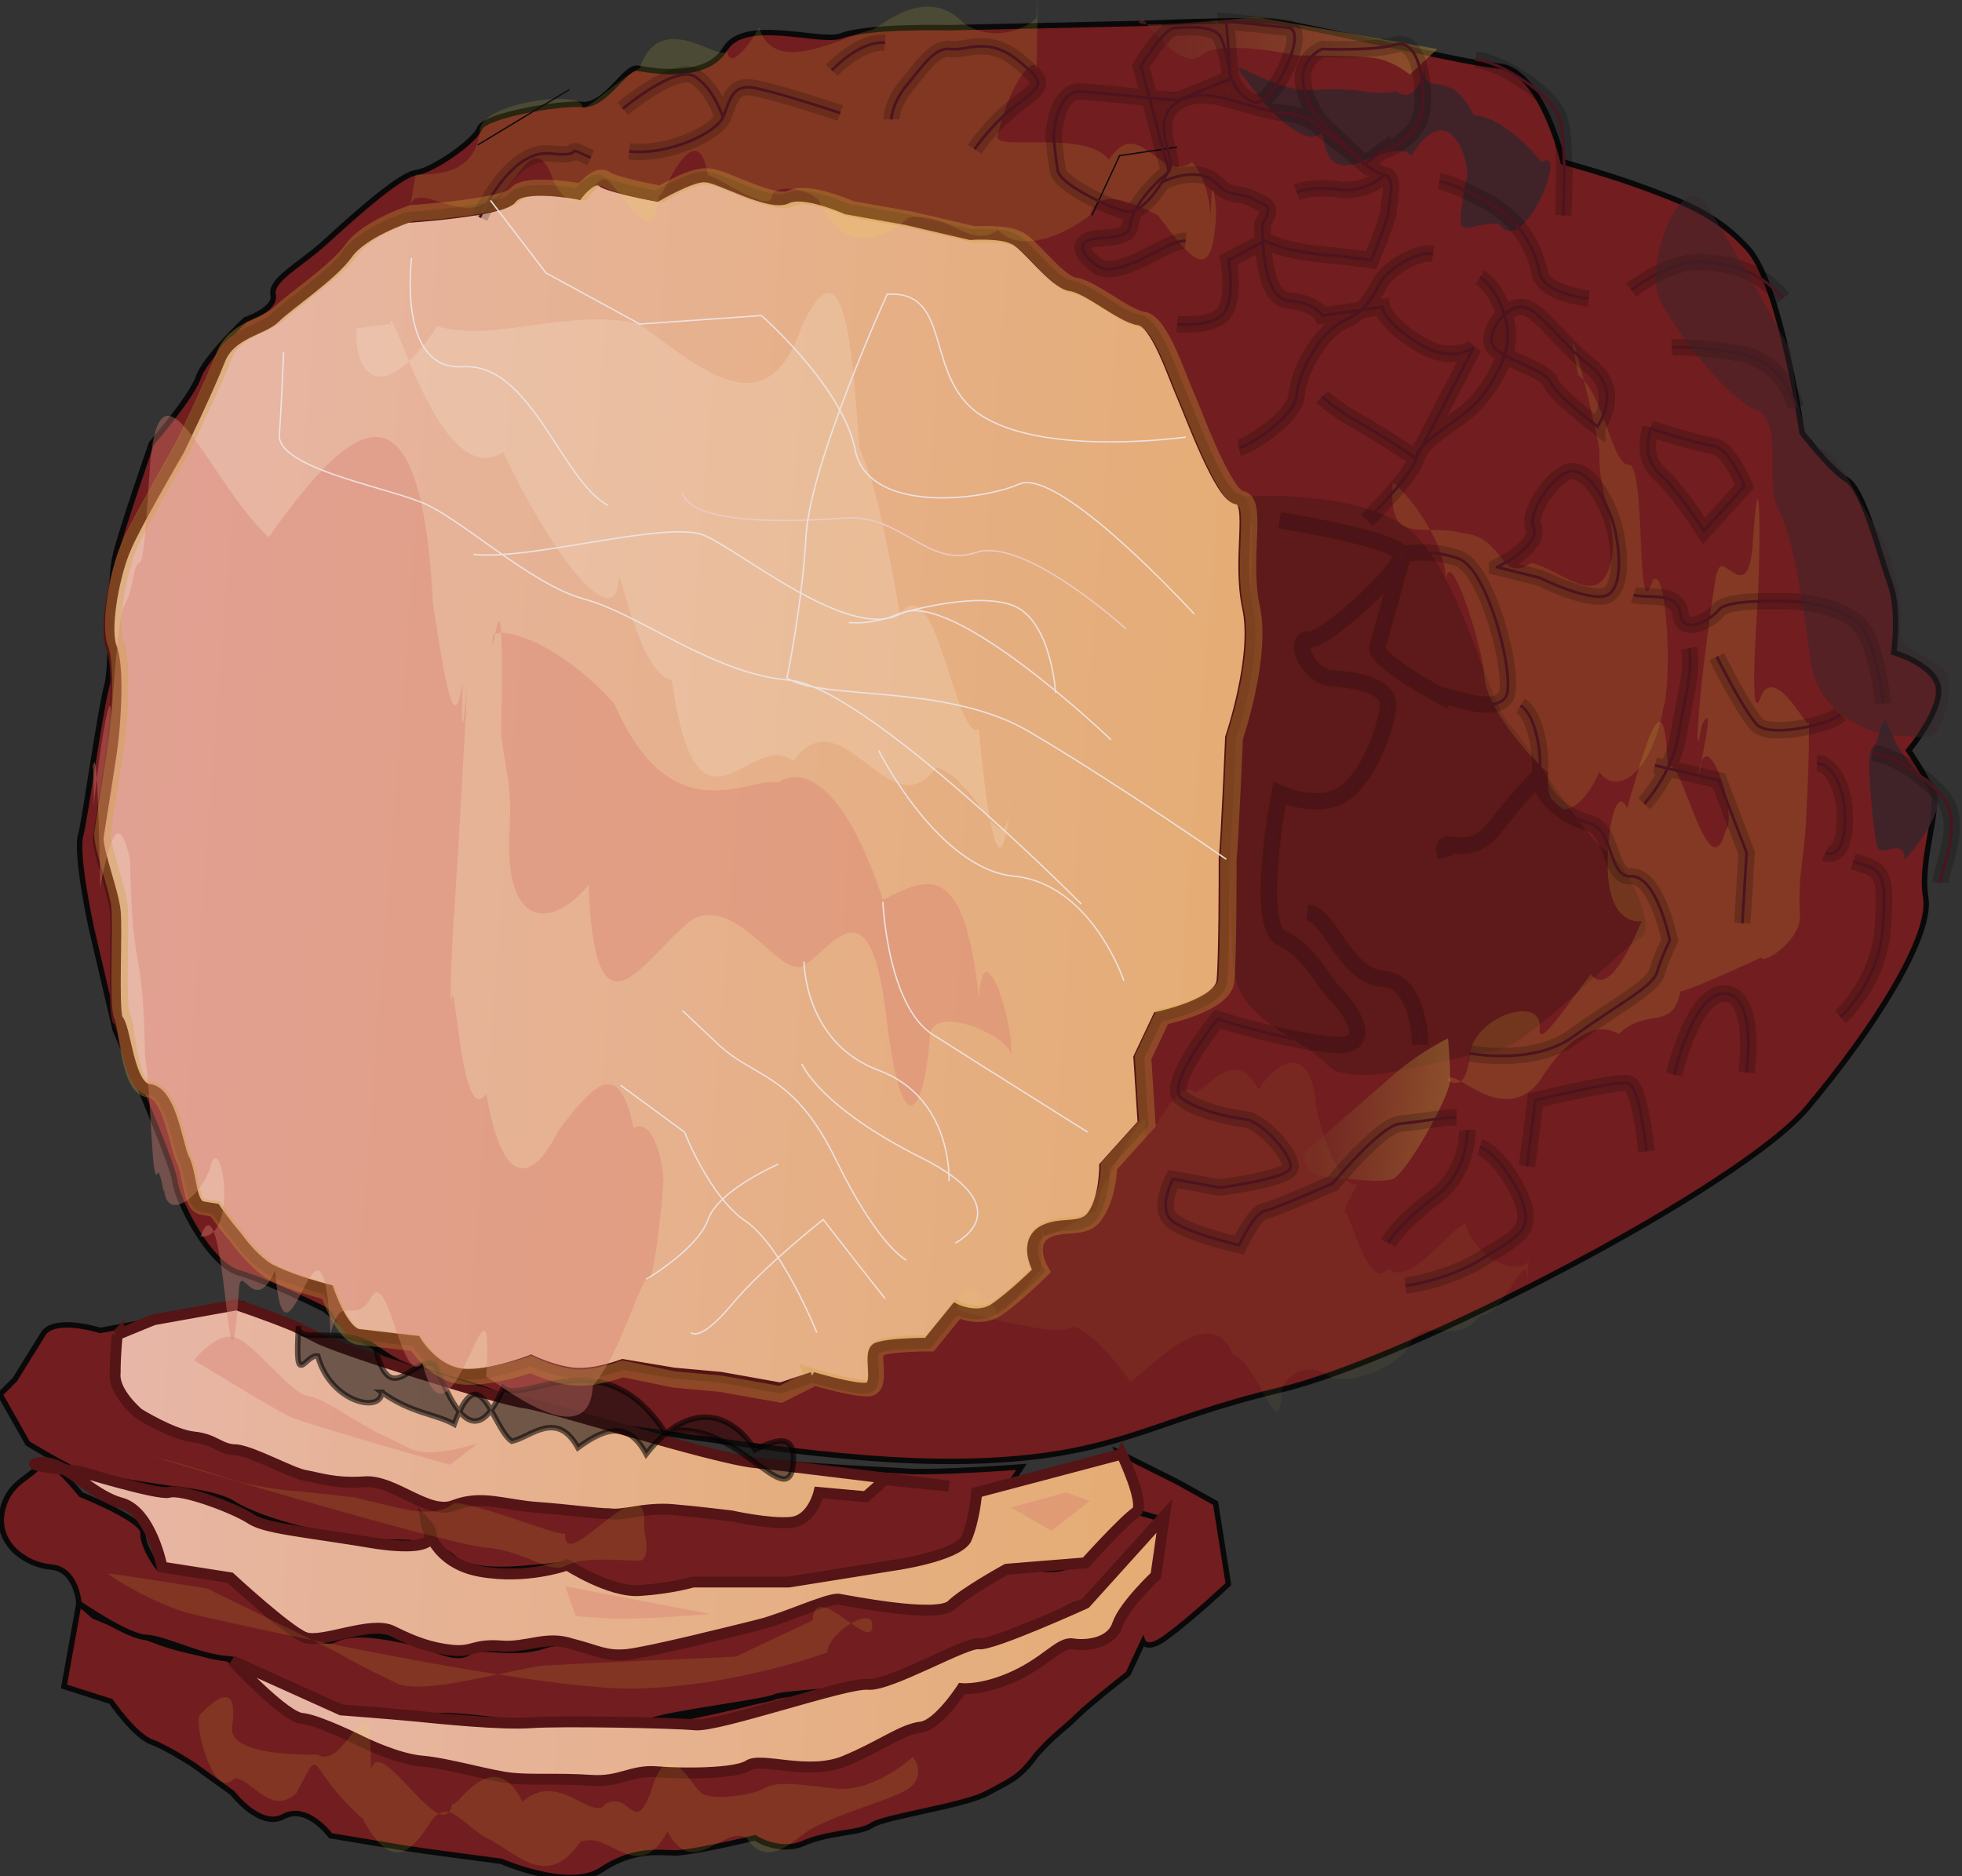 <svg xmlns="http://www.w3.org/2000/svg" id="Capa_1" x="0" y="0" version="1.0" xml:space="preserve" viewBox="0 0 92 88"><rect x="0" y="0" width="92" height="88" fill="#333333" stroke="none"/><style>.st0{fill:#721d1f;stroke:#0a0909;stroke-width:.255}.st8{opacity:.12;fill:#eee742}.st16{opacity:.38;fill:#d88072}.st18{fill:none;stroke:#000;stroke-width:.766}.st19,.st24{fill:none;stroke:#4d131f;stroke-width:.128}.st24{stroke:#ede2e0;stroke-width:6.380100e-02}</style><switch><g><path d="M3.7 75.2L3 79.1l2.2.7s1.1 1.6 1.9 1.9c.8.3 2 1.1 2 1.1l1.8 1.3s1.3 1.7 2.4 1.1c1.1-.6 2.2.9 2.2.9l3.6.6c.6.1 4.4.6 4.4.6s3.2 1.4 4.7.4c1.5-1 2.7-.8 3.3-.8.6.1 3.9-.7 3.9-.7s1.2.8 2.4.2c1.3-.5 2.5-.4 3.1-.8.6-.4 4.3-.9 5.4-1.5 1.1-.6 1.5-.7 2.3-1.8.9-1 1.3-1.2 1.9-1.8.6-.6 2.4-2 2.4-2l.7-1.5s.2.5 1.2-.3c1.1-.8 2.8-2.4 2.8-2.4l-.6-3.8-1.8-1-2.8-1.4s1.6 4.1 1.5 5c-.1.9-2.7 1.1-3.4 2.1-.7 1-3.4 1.7-3.4 1.7s-1.9 1.4-2.9 1.3c-1-.1-6.4.9-8 1.4-1.7.5-6.8 1.6-7.8 1.5-1-.1-6.7-.4-8.3-.6-1.6-.2-4.3-.2-5.9-.6-1.6-.4-3.5-2.1-3.5-2.1S9 77.5 8 77.2c-1-.3-3.6-1.4-3.6-1.4l-.7-.6zm22.9-8.6c7.1.9 13.7 2.2 19.8 1.9 6.1-.3 7.7-1.9 13.6-3.3 6-1.4 21.8-9.6 24.8-13.3 3.1-3.7 5.8-8 5.5-9.8-.3-1.8.7-4.1.3-5-.4-.9-1.1-1.9-1.1-1.9s1.5-1.8 1.4-2.9c-.1-1.1-2.1-1.7-2.1-1.7s.3-2-.2-3.3c-.5-1.4-1.2-4.3-2-4.8s-2.1-2.2-2.1-2.2-1-6.9-2.5-8.6c-1.5-1.7-3.3-2.3-4.9-2.9-1.6-.6-3.8-1.2-3.8-1.2s-1-4.3-3-4.5c-2-.2-9.3-2-10.7-2.1-1.4-.1-6.1.1-6.1.1l-9 .2s-3.9-.1-5.1.4c-1.1.3-4.5-.9-5.4.6-.9 1.5-3.5 1-4.1.9-.6-.1-1.5 1.8-2.6 1.7-1-.1-4.5.5-4.8 1.1-.2.6-2.2 2-3 2.1-.8.1-3.2 2.3-4.3 3.3-1.1 1-2.5 1.7-2.4 2.4.2.7-1.3 1.2-1.3 1.2s-1.9 1.8-2.2 2.7c-.3.9-2.2 3.1-2.2 3.1s-1.5 4.3-1.7 5.3c-.3 1.1-.1 5.1-.4 6.1-.3 1.1-1 6.1-1.2 6.9-.3.9.5 4.5.5 4.5l1.1 4.7s2.7 6.2 2.8 7.1c.1.9 1.6 3.9 3 4.3 1.4.4 4 1.7 4 1.7s2.5 2 3.5 2.5 3.8 1 4.8 1.6c1.1.7 3.1 1.1 3.1 1.1z" class="st0"/><path fill="#0a0909" d="M58.2 23.3s5.1-.4 7.7 1.4c2.5 1.8 3.8 8.1 4.9 9.3 1.1 1.2 3.4 5.2 4.5 5.9 1.2.8 2.4 3.8 1.6 4.1-.8.4-5.4 5.2-6.8 5.3-1.4.1-5 1.3-6.6 1.1-1.6-.2-.6-.3-3.1-1.8-2.6-1.6-2.5-2.7-2.6-3.8-.1-1.1-.4-10.4.3-11 .6-.6.6-9.2.6-9.2l-.5-1.3z" opacity=".19"/><linearGradient id="SVGID_1_" x1="-995.022" x2="-953.725" y1="-347.79" y2="-347.79" gradientTransform="matrix(-1.29 -.098 -.076 .997 -1251.39 287.924)" gradientUnits="userSpaceOnUse"><stop offset="0" stop-color="#e5ac74"/><stop offset="1" stop-color="#e7b6a7"/></linearGradient><path fill="url(#SVGID_1_)" stroke="#551415" stroke-width=".51" d="M38.1 64.6s2 .6 2.6.5c.6-.2-.1-1.8.5-1.9.6-.2 2.3-.2 2.3-.2l1.3-1.6s1 .5 1.8 0c.9-.6 2.1-1.8 2.1-1.8s-.7-1.2.1-1.8c.9-.6 2 0 2.5-.9.5-.8.5-2.2.5-2.2l1.8-2-.2-3.1.9-1.9s2.9-.6 3-1.7c.1-1.1.1-4.8.1-5.7.1-.9.3-5.7.3-5.7s1.3-3.8.8-6.1.3-5-.5-5.1c-.8-.1-2.2-4-2.6-4.9-.4-.9-1.2-3.4-2-3.5-.8-.1-2.4-1.5-3.2-1.6-.8-.1-2.1-2-2.7-2.2-.6-.3-2-.2-2-.2l-3-.7-2.8-.5s-2-.9-2.8-.5c-.8.4-3.2-1-3.8-1-.6-.1-2.3.9-2.3.9s-2.2-.4-2.6-.7c-.4-.3-1.1.6-1.1.6s-2.6-.5-3.1.2c-.4.6-4.9.9-4.9.9s-2.1.7-2.8 1.7c-.7 1-2.8 2.4-3.4 3-.6.6-2.1.7-2.6 2s-1.9 4.2-1.9 4.2-2.1 3.6-2.5 4.6c-.5 1.1-1 3.6-.7 4.6.4.9.2 3.5.1 4.4-.1.9-.6 3.9-.7 4.6 0 .7.7 2.5.8 3.4.1.9-.1 4.4.1 5.1.4.3.5 3.2 1.5 3.3 1 .1 1.3 2.5 1.6 3.2.4.7.3 2.2.9 2.3l.6.1s.4.6 1 1.3c.5.7 1.2 1.4 1.7 1.6 1 .5 2.6.9 2.6.9s.7 2.1 1.5 2.1c.8.1 2.6.3 2.6.3s.7 1.2 1.9 1.5c1.2.3 3.5-.6 3.5-.6s1 .5 2 .6c1 .1 2.3-.4 2.3-.4l2.4.4 2.2.2 2.8.5 1.5-.5z"/><path d="M11.1 61.2l-6.4 1.2s-2.2-.7-2.7.2c-.5.8-1.3 2.1-1.3 2.1l-.7.7 1.3 2.3s1.8 1.1 2.4 1.3c.6.3 4.2.8 4.2.8s2.2.2 3 .7c.8.5 2 .9 3.2 1.2 1.2.3 3 .5 3.6.6.6.1 2.5-.2 3.6.8 1.2 1 4.7.2 5.3.3.6.1 2.1 1.5 3.4 1.2 1.2-.3 2.5-.4 2.5-.4s1.8.2 2.4.2c.6.1 1 .3 2.1-.2 1.1-.6 2.8.1 4.1-.5 1.3-.5 1.6.2 2.9-.4 1.3-.5 3.9-4.5 3.9-4.5s-4 .3-5.4.2c-1.4-.1-7.5-.3-11.3-1.1-3.8-.8-10.4-3.6-12.2-3.8-1.8-.2-4-.8-4.8-1.3-1-.6-3.1-1.6-3.1-1.6z" class="st0"/><linearGradient id="SVGID_2_" x1="-986.388" x2="-955.83" y1="-317.401" y2="-317.401" gradientTransform="matrix(-1.29 -.098 -.076 .997 -1251.39 287.924)" gradientUnits="userSpaceOnUse"><stop offset="0" stop-color="#e5ac74"/><stop offset="1" stop-color="#e7b6a7"/></linearGradient><path fill="url(#SVGID_2_)" stroke="#551415" stroke-width=".51" d="M5.5 62.6s-.1.9-.1 1.8c-.1.9 1.1 1.9 1.1 1.9s1.6 1 2.6 1.1c1 .1 1.2.6 2 .6.8.1 2.6 1.1 3.2 1.2.6.1 1.4.4 2.8.3 1.4-.1 3 1.6 4.2 1.1 1.3-.5 2.4 0 3.9.1 1.4.1 2.8.3 3.4.3.6.1 1.6-.3 2.9-.2 1.2.1 2.8.3 2.8.3s1.8.4 2.8.3c1-.1 1.3-1.4 1.3-1.4l2.2.2.9-.8 3 .3s-7.1-.9-9.1-1.1c-2-.2-9.8-2.7-10.8-2.8-1-.1-9-2.6-9.8-3.1l-1-.5c-1.2-.5-2.7-1-2.7-1l-3.9.7-1.7.7z"/><path fill="#151010" stroke="#000" stroke-width=".255" d="M17.9 65.3c1.4 1 2.5 1 3.4 1.5 1.2-3.3 1.8.2 2.7.8.9-.2 2.1-1.5 3.1.3 1.1-.8 2.3-1.4 3.2.3 2.2-2.8 4.2-1.7 5.1-.2 1-.5 1.9-.8 1.8.6-.2 2.6-2.8-2.3-6-1.4-2.9-4.5-6.6-1.3-7.6-2.1-1.3 3-2.3 1.1-3.2-1.1-1-.5-2.1 2.2-2.8-.8-1.6-1.1-3.7-.1-3.6-1-.2 3.1.3 1.3.9 1.4.6 2.2 3 2.7 3 1.7z" opacity=".56"/><path d="M3.7 75.2s-.1-1.6-1.3-1.7c-1.2-.1-2.6-1.1-2.3-2.6.3-1.5 1.5-1.6 1.8-2.3.2-.6 1.9 1.5 1.9 1.5s3 1.2 2.9 1.8c0 .7.7 1.6.7 1.6s2.5-.2 3.2.5c.8.7 2.3 2 2.3 2s2 1.3 2.8.9c.8-.4 2.1-.2 3.5.1 1.4.4 2.2.9 2.8.5.6-.4 2 .2 3.5-.3s2.6.7 3.6.3c1-.3 2.5-.6 3.3-.8.8-.1 1-.1 2.9-.6s3.7-1.2 3.7-1.2.8.1 2.2.2c1.4.1 3.2.3 3.7-.5s1.9-1.4 2.5-1.3c.6.1 2.2.7 3.1-.1.9-.8 2.4-2.4 2.4-2.4l1.4.4s.3 2.2-.4 2.8c-.6.6-2.3.9-3.3 1.2-1 .3-2.6 1.7-3.4 1.7-.8-.1-2.1.9-2.9 1.3-.8.4-3.3.8-3.9.9-.6.2-3.7.3-4.1.5-.4.2-4.3.7-5.4 1-1 .3-4.3.5-5.1.4-.8-.1-4.8-.7-5.7-.5-.8.1-5.1-.5-5.9-.6-.8-.1-2.1-2-3.5-2.1-1.4-.1-2.8-.9-3.8-1-.9 0-3.2-1.6-3.2-1.6z" class="st0"/><linearGradient id="SVGID_3_" x1="-993.127" x2="-953.168" y1="-312.02" y2="-312.02" gradientTransform="matrix(-1.29 -.098 -.076 .997 -1251.39 287.924)" gradientUnits="userSpaceOnUse"><stop offset="0" stop-color="#e5ac74"/><stop offset="1" stop-color="#e7b6a7"/></linearGradient><path fill="url(#SVGID_3_)" stroke="#551415" stroke-width=".51" d="M52.6 68.2L45.8 70s-.1 1.3-.5 2.2c-.5.8-3.3 1.2-3.3 1.2l-5 .8h-4.5s-1 .3-2.5.4c-1.4.1-3.4-1.2-3.4-1.2s-1.9.7-4.1.3c-2.2-.4-2.5-2.2-2.5-2.2s1.3 1.4-2.3.9c-3.6-.6-5.3-.7-6-1.2-.8-.5-3.2-1.4-3.8-1.2-.6.1-4.2-1-4.2-1s-3-.3-1.8-.4c1.2-.1 2.3 1.5 3.8 1.9 1.4.4 1.9 3 1.9 3l3.2.5s2.7 2.5 3.5 2.8c.8.3 3.1-.8 4.1-.3 1 .5 1.8.8 2.8.9 1 .1 1-.3 2.3-.2 1.2.1 2.1-.5 3.3-.1 1.2.3 1.6.6 2.6.5 1-.1 5-1.1 6.2-1.4 1.2-.3 3.1-1.2 3.7-1.2.6.1 4.6.9 5.3.3.6-.6 2.6-1.7 2.6-1.7l3.7-.3s1.8-2 2.4-2.4c.4-.4-.7-2.7-.7-2.7z"/><linearGradient id="SVGID_4_" x1="-994.104" x2="-960.883" y1="-307.688" y2="-307.688" gradientTransform="matrix(-1.29 -.098 -.076 .997 -1251.39 287.924)" gradientUnits="userSpaceOnUse"><stop offset="0" stop-color="#e5ac74"/><stop offset="1" stop-color="#e7b6a7"/></linearGradient><path fill="url(#SVGID_4_)" stroke="#551415" stroke-width=".51" d="M10.9 77.9s2.5 2.7 3.3 2.7c.8.1 2.8 1.1 2.8 1.1s1.6.8 2.8.9c1.2.1 3.2.7 4.2.8 1 .1 2.2 0 3.7.1 1.4.1 1.9-.5 3.1-.4 1.2.1 3.7.1 4.3-.3.6-.4 2.8.5 4.5-.2 1.7-.7 2.7-1.5 3.6-1.6.8-.1 1.9-1.8 1.9-1.8s1 .1 2.5-.6 2.1-1.6 2.7-1.5c.6.1 1.8 0 2.1-.9.3-.9 1.8-2.3 1.8-2.3l.4-2.8-3.7 4.1s-4.4 2-5 1.9c-.6-.1-4.2 2-5.2 1.9-1-.1-7 2-8.1 1.9-1-.1-6.3-.2-7.7-.1-1.4.1-4.3-.2-5.3-.3-1-.1-3.6-.3-3.6-.3l-5.1-2.3z"/><linearGradient id="SVGID_5_" x1="-1003.284" x2="-998.289" y1="-334.98" y2="-334.98" gradientTransform="matrix(-1.29 -.098 -.076 .997 -1251.39 287.924)" gradientUnits="userSpaceOnUse"><stop offset="0" stop-color="#a67f36"/><stop offset="1" stop-color="#712c23"/></linearGradient><path fill="url(#SVGID_5_)" d="M61.2 54s2.1-1.8 3.7-3.2c1.5-1.4 3-2.1 3-2.1s.1 1.1.1 2c-.1.9-2.1 4.4-2.7 4.6-.6.2-1.8 0-3.1-.1s-1-1.2-1-1.2z" opacity=".53"/><path d="M65.3 22.7c-.2 3 1.3 1.8 3.3 2.3 2 .2 1.7 2.4 3.2 1.4 1.4.3 3.1 2.2 3.7.1.5-1.7-.6-3.3-.5-5.3 0-.6-1.9-8.3-1-3.6 1.2.8 1.6 4.3 2.4 4.2.8.1.3 8 1.1 5.4.7-.7.9 4.8.5 6-.6 3.3-2.3 4.1-3 3-1 2.3-2.6 2.4-2.4 0 0 .2-2.9-2.7-3-4.5-.1-1.5-1.7-6.4-1.8-4.4 0-2.3-2.5-4.9-2.5-4.6z" class="st8"/><path fill="#eee742" d="M67.9 50.7c.1-.9 2.5 2.3 4.3 0 .9-1.5 2.4-3 3.7-2.2 1.4-1.3 2.5-.1 2.9-2 .6-.1 3.8-1.6 3.8-1.6 0 .4 1.9-.8 1.8-2-.1-2 .2-2.5.3-4.6.2-4 .1-5 .1-4.4 0 .4-1.5-2.7-2.2-1.3-.7 2.1-.1-5.4-.2-4 .2-3.7.1-7.6-.2-3.3-.2 3.6-1.6 0-1.7 1.8.1-1-.2.7-.6 4-.2 1.5-.5 5.3-.1 2.9.7-1.3-.1 1.7-.2 2.9.2-3.9 2 1.4 1.3 2.1-.8 3-2.2-4.2-2.7-2.9-.1-4.9-1.2-.6-1.9 1.8-.5-1.1-.9 1-.9 2.1-.2 3.6 1.6 3.2 1.6 3.2 0-.2-1.4 3.8-2.4 2.5-1.2 1.5-2.5 3.6-2.4 2.5.1-1.6-3.2-.5-3.3 1.4-.2 1.8-1 1-1 1.1z" opacity=".14"/><path fill="#eee742" d="M71.7 59c0 .8-2.3.5-3-1.6-.8.3-2.6 3-3.6 2.1-1.1 1.3-2-3.8-2.1-2.4 0-.6.7-1.4.7-1.9-.1 1.2-1.6-.8-2-3.5-.2-2.1-1.3-2.6-2.7-.6-1.1-2.2-2.5.2-3 .1-1-.8-2.5 3.6-2.3 1.5.1-.9-1.8 2.4-1.8 2.9.1-1.1-.5 1-.5 1.3 0-.4-2.5 1.6-2.5.9 0-.8-.1 1.8-.1 1.8 0-.3-2.2 3-2.1 1.8 0 .1-1.7-2.2-1.8 0 0 .1 4.6 1.3 5.2.9.6-.4 2.2 1.5 2.9 2.5.8-.4 3.7-3.9 4.8-1.3 1.2.4 2.2 4.5 2.3 1.8 0-.6 1.1-1.6 2.3-.7 1.2.3 2.7-.4 3.5-1.2.9-2.1 2.2 0 3.5-1.7 1.2.1 2.4-4 2.2-1.1.1-1.8.2-4 .1-1.6z" opacity=".05"/><path fill="#eee742" d="M56.8 9.5c-.2 2.6.4-.4-.9-1.9-1.5 1.1-2.5-2.3-3.9-.1-1.1-1.5-5.7-.3-5.2-1.2.6-2.7 1.9-3.9 1.8-2.9 0 .4.1-5.6 0-2.6 0 .2-1.7 1.4-3.4.3-1.7-1.8-3.7 0-4.3.3-1.2.2-4.6 2.3-5.3-.1-.9 1.5-1.5 1.8-1.5 1-.1.9-3.1-2.1-4.1.9-1 .5-2.7 2.2-2.7 1.8 0-.8-4.7-.2-4.8 1.1-.2 2.5-3 2-3 2.1 0-.2-.3 1.8-.3 1.7.1-1.7 2.4.7 3.7-.5 1.3-.2 2.1-3.8 3.1-.8 1.1 1.9 1.6 0 2.3-.2.6-.1 2.4 4 2.6.7-.1.9 1.7-4.2 2.3-.9.8.3 2.9 1.8 3 1 0-.5 1.5-.5 2.2.2.7 1.8 2.3 2.5 4.2.8 1.9-.3 2.8 1.5 4.2.6 1.3 1.3 3.7-.2 4.3-.7.4-1.3 1.8-.7 3.2 0 1.3 1.7 2.5 3.5 2.7.3.1-.7-.2-2.4-.2-.9z" opacity=".13"/><linearGradient id="SVGID_6_" x1="-999.977" x2="-989.196" y1="-384.489" y2="-384.489" gradientTransform="matrix(-1.29 -.098 -.076 .997 -1251.39 287.924)" gradientUnits="userSpaceOnUse"><stop offset="0" stop-color="#a67f36"/><stop offset="1" stop-color="#712c23"/></linearGradient><path fill="url(#SVGID_6_)" d="M53.6.9s1.8 2.5 2.7 1.7c.9-.8 4.5 0 4.5 0s2.4 0 3.5.1c1 .1 1.8.8 1.8.8l1.3-1.2L58.9.8c-.1 0-6.7.7-5.3.1z" opacity=".53"/><path fill="#36252b" d="M68.5 10.1c-.1 1.1.6.3 1.8.4 1.1 1.7 3.3-3.7 2-2.9-.6-.7-1.9-2.1-3.2-2.2-1.1-2.3-2.3-.8-2.3-2.1.1-1-.1 1.8-1.3 1-1.2.2-1.6-.2-3.7-.1-2.1.3-4.6-2-3.4-.5C59.6 5.4 61.3 7 62 6.2c.4 3.4 2.9 0 4.2 1.1 1.6-2.7 2.7-.1 2.6 1.1 0-.6-.4 2.2-.3 1.7zm20.8 30.2c0 .1 3-3.2.8-3.9-2.1-2-1.4-4-2.2-1.3-.6-.5.1 5 .1 4.4 0 1 1.3-.4 1.3.8z" opacity=".81"/><path fill="none" stroke="#110d0e" stroke-width=".064" d="M51.2 10.1l1.3-2.8 2.7-.4m-32.8-.1l4.3-2.6"/><path fill="#fdfcee" d="M16.7 15.4c-.1 2.3 1.3 3.7 3.8-.1 2.6.8 6.3-.9 9.5-.1 3.1 2.3 6 4.8 7.6.1 2.2-4.7 2.4 2.4 2.7 5.7.4 1.1.8 1.5 1.9 7.8 1.7-2.3 2.6 6 3.7 5.4.6 6.6 1.2 6.9 1.5 3.1-.2 4-1.5-.8-3.5-1.3-2.2 3-4.4-3.5-6.7-.3-2-1.6-4.5 4.6-5.7-3.8-1.6-.3-2.5-5.8-2.5-4.7-.1 2.4-2.8-.5-5.4-6-3 2-5.3-7.5-5.3-6" opacity=".17"/><path d="M45.9 46.8c-.7-6.8-2.6-5.5-4.5-4.6-1.6-4.9-3.5-6.4-4.9-5.5-1.4-.3-5 2.5-7.7-3.7-2.9-3.2-5.7-3.7-5.7-3.1-.1 2.1.6-5.4.4 4.5.2 1.9.5 2.1.4 4.5-.3 4.7 2 4.7 3.7 2.6.3 8.1 2.7 3.2 4.9 1.6 2.2-1.1 4.2 3.1 5.3 2.1 1.1-.6 2.9-3.9 3.7 2 .8 7.2 1.9 4.7 2.1 1.4.1-1.6 3.8 0 3.8.9.2-1.4-1.3-6.1-1.5-2.7z" class="st16"/><path d="M27.8 65c1.2-1.4 2-4.3 2.5-5 .4.7.9-5.3.8-4.7 0-.6-.4-2.9-1.4-2.4-.7-3.6-2.1-1.7-3.5.1-1.4 2.8-2.7 2.4-3.4-1.7-1.1 1.6-1.4-4.9-1.6-4.6-.2 1.3.1-4.6.1-3.8-.3 4.4-.2 3.4.2-3.3.2-3.7.3-5 .4-7.4-.2 2.4-.3 2.2-.2-.2-.4 2.6-.8.2-1.4-3.7-.3-6-1.4-7.9-2.8-7.8-1.4.1-3.2 2.3-4.9 4.7-2.9-2.7-5.2-9.5-5.6-2.9-.4 6.3-.4 2.8-.8 5-.4 2-.5-.6-1 6.7.1-2.5-.5.7-.8 3.8 0-2.4-.1-1.7 0-2 .1-.3.2.8.3 5.8.6-3.2 1-3 1.4-1.3.1 5.8.6 3.6.7 9.2.3 1.8.3 6.3.6 5.5.2 0 .3 1.6.3.5-.1 2 1.8.7 2.2-.9.5-1.5 1.3 3.5-.5 3.4 1.2-3.3 1.3 10.1 1.8 2.5.1-1.4.7 1.3 1.7-.9.5 6.2 2.2-5 2.6 3 .5-2.2 1.1-.2 2-1.9.8-.8 1.4 4.5 2.3 3.2 1.3 5.3 3.4-6 3 .7-.1-.3 4.8 4 5 .4z" class="st16"/><g opacity=".19"><path d="M55.2 15.2s1.9.2 2.3-.7c.4-.8.1-2.3.1-2.3l1.7-.9.8.3s1 .3 2.6.4l1.6.2s.7-1.7.8-2.2c0-.5.4-1.7-.2-1.8-.6-.1-1.9-1.4-2.5-1.8-.6-.4-.9-1-2.2-1.1-1.3-.1-3-1-4.2-.8-1.1.2-1.7.9-1.3 2.3.4 1.4.1 1.2-.4 1.7s-1.2 1.3-1.3 2c0 .7-1 .6-1.7.7-.7.1-.8.6.2 1.3 1.1.6 3.3-1.3 4.1-1.2m2.5 9.7c.5-.1 2.7-1.5 2.7-2.5.1-1 1-2.9 2.3-3.5 1.3-.6 1.4-1.6 1.9-2.1s1.5-1.1 2.2-1m-3.1 12.5s2.2-2.2 2.3-2.9c0-.7 1.9-1.7 2.6-2.4.7-.6 1.8-2.3 1.7-3.5-.1-1.2-.7-2.2-1.3-2.6M60 24.4s5.6.9 5.7 1.6c.1.7-3.5 4-4.3 4-.8-.1-.1 1.7 1 1.8 1.1.1 2.7.3 2.7 1.3-.1 1-.9 3.4-2.2 4.2-1.3.7-2.9-.1-2.9-.1s-1.2 6.2.1 6.8c1.3.6 2 2.1 2.4 2.5.5.4 2.3 2.7 0 2.5-2.3-.2-5.4-1.2-5.4-1.2s-2.5 3.1-1.7 3.7c.8.6 2.2.9 3 1 .8.1 2.3 1.8 2.1 2.3-.2.5-3.3.9-3.3.9l-2.2-.4s-.7 1.3-.1 1.9c.6.6 3.2 1.2 3.2 1.2s.7-1.5 1.2-1.6c.5-.1 3.2-1.3 3.2-1.3s2.3-2.8 3.2-2.8c1-.1 2-.3 2.6-.3" class="st18"/><path d="M62 18.6s.6.6 1.7 1.2 2.7 1.7 2.7 1.7l2.7-5.2s-1 .8-2.6-.2-1.7-1.7-1.7-1.7l-2.8.4s-.3-.6-1.6-.7c-1.3-.1-1.2-3.6-1.2-3.6s.5-.7.1-.9c-.5-.2-.6-.4-1.4-.5-.8-.1-.8-.8-1.7-.9-1-.1-1.8.4-1.8.4m6.4.4s.8-.3 2.1-.1c1.3.1 2-.7 2-.7m2.6 24.4c.8.1 2.5.9 3.1.1.5-.8-.8-6-2.2-6.5-1.4-.5-2.6-.2-2.6-.2s-1 3.6-1.2 4.3c-.3.6 2.9 2.3 2.9 2.3zm2.7-6c.8-.4 2-1.2 1.7-1.9-.3-.7 1.1-2.7 1.9-2.6.8.1 1.5 1.4 1.8 2.3.3.9.6 3-.2 3.5-.8.4-3.2-.8-3.2-.8l-2-.5zm7.2-6.5s2.1.7 2.9.8c.8.1 1.5 1.9 1.5 1.9l-1.9 2.1s-1.2-1.9-2.1-2.7c-.9-.8-.4-2.1-.4-2.1z" class="st18"/><path d="M49.4 6.4s.1-2.3 1.4-2.1c1.3.1 3.1.3 3.1.3l.9 3.4s-1.1 2.2-2.1 1.9c-1-.3-3-1.3-3.1-1.9-.1-.6-.2-1.6-.2-1.6zm4.1-3.3s1.1-1.8 1.6-1.8 2-.2 2.2.6c.3.7.4 1.8.4 1.8l-2.5 1-1.3-.1-.4-1.5zm6.9-1.8c-1-.1-2.9-.3-2.9-.3l.2 2.6s.4 1.1 1.2 1.2c.8.1 2.5-3.4 1.5-3.5zm4.4 5.8s1.8-.5 1.9-2.1c.1-1.6-.3-3.2-1.3-2.9-1 .3-3.4.2-3.4.2s-1 .4-.9 1.5c.1 1.1.9 2 .9 2l2 1.9.8-.6zM74.9 20s1.2-1.6-.3-2.8c-1.5-1.2-2.4-2.7-3.2-2.8-.8-.1-1.7 1.2-1.4 1.8.3.6 2.4 1.1 2.7 1.7.1.5 2.2 2.1 2.2 2.1zm-8.3 29s0-3-1.8-3.1c-1.8-.2-2.4-3-3.5-3.1m6.5-2.6c-.4-1.4.9.4 2.3-1.4 1.4-1.8 2.1-2.4 2.1-2.4" class="st18"/><path d="M68.9 49.4s3 .6 4.9-.8c1.9-1.4 3.7-2.3 3.9-3 .2-.7.6-1.5.6-1.5s-.6-3-1.8-3c-1.1.1-.8-2.2-2-2.5-1.1-.3-2.4-1.3-2.3-2.3.1-1-.2-2.8-.9-3.2m-6.2 25.2s.4-.8 2.1-2.1c1.7-1.2 1.6-3.2 1.6-3.2m-2.9 7.3s1.8-.2 3.5-1.2c1.7-1.1 2.7-1.3 1.8-3.2-.9-1.8-1.8-2.1-1.8-2.1m7.8.2s-.3-3.2-.9-3.2c-.6-.1-4.3.8-4.3.8l-.4 3.1M88.3 33s-.3-3-1.2-3.8c-.9-.8-2.7-1-3.2-1s-2.9-.1-3.3.4c-.4.5-1.7 1.2-1.8.2-.1-1.1-1.6-.7-2.2-.9m9.7 5.6c-.5.5-3.3 1.1-3.9.5-.6-.6-1.9-3.2-1.9-3.2m5.1 9.2s.8.4.9-1.3c.1-1.7-.6-2.9-1.3-2.9m1.1 11.9s1.9-1.7 2-4.4c.2-2.6-.2-2.5-1.4-2.9m4.1 1c0-.7 1.1-2.7.1-4-1.1-1.3-2.5-2-3.3-2.1m-46-29.7s0-.8.8-1.7c.8-1 1.3-1.7 2-1.6.7.1 1.7-.6 3.1.5 1.3 1.1 1.3 1.1 0 2.1-1.2.9-2 2.1-2 2.1m-6.3-1.7s-3.3-1.1-4.2-1.2c-.9-.1-1 .7-1.3 1.4-.3.7-2.5 1.8-4.4 1.6m-7 3.1s1.4-3.2 3.3-3c1.9.2.4-.5 1.9.2" class="st18"/><path d="M29.2 5.1s2.5-2.1 3.4-1.5c.9.6 1.3 1.9 1.3 1.9M39 3.3s1.3-1.4 2.5-1.3m26 6.5s.7.1 2.3 1c1.6.9 2.2 2.3 2.4 3.3.2 1 2.3 1.2 2.3 1.2m-1.2-3.9s.2-3.6-.2-4.6c-.4-1.1-2.7-2.6-3.9-2.7m9.2 13.5s1.2-.1 3.3.3c2.1.5 2.5 2.5 2.5 2.5m-7.1 18.6s1.3-1.4 1.6-3.2c.3-1.8.7-3 .5-4.1m-2.7-16.8s1.9-1.5 3.5-1.3c1.5.1 2.7.6 3.6 1.7m-1.7 36.3s.5-3.6-1-3.7c-1.5-.1-2.4 3.8-2.4 3.8" class="st18"/><path d="M81.7 43.3l.2-3.3-1.3-3.4-3-.7" class="st18"/></g><path d="M55.2 15.2s1.9.2 2.3-.7c.4-.8.1-2.3.1-2.3l1.7-.9.8.3s1 .3 2.6.4l1.6.2s.7-1.7.8-2.2c0-.5.4-1.7-.2-1.8-.6-.1-1.9-1.4-2.5-1.8-.6-.4-.9-1-2.2-1.1-1.3-.1-3-1-4.2-.8-1.1.2-1.7.9-1.3 2.3.4 1.4.1 1.2-.4 1.7s-1.2 1.3-1.3 2c0 .7-1 .6-1.7.7-.7.1-.8.6.2 1.3 1.1.6 3.3-1.3 4.1-1.2m2.5 9.7c.5-.1 2.7-1.5 2.7-2.5.1-1 1-2.9 2.3-3.5 1.3-.6 1.4-1.6 1.9-2.1s1.5-1.1 2.2-1m-3.1 12.5s2.2-2.2 2.3-2.9c0-.7 1.9-1.7 2.6-2.4.7-.6 1.8-2.3 1.7-3.5-.1-1.2-.7-2.2-1.3-2.6M60 24.4s5.6.9 5.7 1.6c.1.7-3.5 4-4.3 4-.8-.1-.1 1.7 1 1.8 1.1.1 2.7.3 2.7 1.3-.1 1-.9 3.4-2.2 4.2-1.3.7-2.9-.1-2.9-.1s-1.2 6.2.1 6.8c1.3.6 2 2.1 2.4 2.5.5.4 2.3 2.7 0 2.5-2.3-.2-5.4-1.2-5.4-1.2s-2.5 3.1-1.7 3.7c.8.6 2.2.9 3 1 .8.1 2.3 1.8 2.1 2.3-.2.5-3.3.9-3.3.9l-2.2-.4s-.7 1.3-.1 1.9c.6.6 3.2 1.2 3.2 1.2s.7-1.5 1.2-1.6c.5-.1 3.2-1.3 3.2-1.3s2.3-2.8 3.2-2.8c1-.1 2-.3 2.6-.3" class="st19"/><path d="M62 18.6s.6.6 1.7 1.2 2.7 1.7 2.7 1.7l2.7-5.2s-1 .8-2.6-.2-1.7-1.7-1.7-1.7l-2.8.4s-.3-.6-1.6-.7c-1.3-.1-1.2-3.6-1.2-3.6s.5-.7.1-.9c-.5-.2-.6-.4-1.4-.5-.8-.1-.8-.8-1.7-.9-1-.1-1.8.4-1.8.4m6.4.4s.8-.3 2.1-.1c1.3.1 2-.7 2-.7m2.6 24.4c.8.1 2.5.9 3.1.1.5-.8-.8-6-2.2-6.5-1.4-.5-2.6-.2-2.6-.2s-1 3.6-1.2 4.3c-.3.6 2.9 2.3 2.9 2.3zm2.7-6c.8-.4 2-1.2 1.7-1.9-.3-.7 1.1-2.7 1.9-2.6.8.1 1.5 1.4 1.8 2.3.3.9.6 3-.2 3.5-.8.4-3.2-.8-3.2-.8l-2-.5zm7.2-6.5s2.1.7 2.9.8c.8.1 1.5 1.9 1.5 1.9l-1.9 2.1s-1.2-1.9-2.1-2.7c-.9-.8-.4-2.1-.4-2.1z" class="st19"/><path d="M49.4 6.4s.1-2.3 1.4-2.1c1.3.1 3.1.3 3.1.3l.9 3.4s-1.1 2.2-2.1 1.9c-1-.3-3-1.3-3.1-1.9-.1-.6-.2-1.6-.2-1.6zm4.1-3.3s1.1-1.8 1.6-1.8 2-.2 2.2.6c.3.7.4 1.8.4 1.8l-2.5 1-1.3-.1-.4-1.5zm6.9-1.8c-1-.1-2.9-.3-2.9-.3l.2 2.6s.4 1.1 1.2 1.2c.8.1 2.5-3.4 1.5-3.5zm4.4 5.8s1.8-.5 1.9-2.1c.1-1.6-.3-3.2-1.3-2.9-1 .3-3.4.2-3.4.2s-1 .4-.9 1.5c.1 1.1.9 2 .9 2l2 1.9.8-.6zM74.9 20s1.2-1.6-.3-2.8c-1.5-1.2-2.4-2.7-3.2-2.8-.8-.1-1.7 1.2-1.4 1.8.3.6 2.4 1.1 2.7 1.7.1.5 2.2 2.1 2.2 2.1zm-8.3 29s0-3-1.8-3.1c-1.8-.2-2.4-3-3.5-3.1m6.5-2.6c-.4-1.4.9.4 2.3-1.4 1.4-1.8 2.1-2.4 2.1-2.4" class="st19"/><path d="M68.9 49.4s3 .6 4.9-.8c1.9-1.4 3.7-2.3 3.9-3 .2-.7.6-1.5.6-1.5s-.6-3-1.8-3c-1.1.1-.8-2.2-2-2.5-1.1-.3-2.4-1.3-2.3-2.3.1-1-.2-2.8-.9-3.2m-6.2 25.2s.4-.8 2.1-2.1c1.7-1.2 1.6-3.2 1.6-3.2m-2.9 7.3s1.8-.2 3.5-1.2c1.7-1.1 2.7-1.3 1.8-3.2-.9-1.8-1.8-2.1-1.8-2.1m7.8.2s-.3-3.2-.9-3.2c-.6-.1-4.3.8-4.3.8l-.4 3.1M88.3 33s-.3-3-1.2-3.8c-.9-.8-2.7-1-3.2-1s-2.9-.1-3.3.4c-.4.5-1.7 1.2-1.8.2-.1-1.1-1.6-.7-2.2-.9m9.7 5.6c-.5.5-3.3 1.1-3.9.5-.6-.6-1.9-3.2-1.9-3.2m5.1 9.2s.8.4.9-1.3c.1-1.7-.6-2.9-1.3-2.9m1.1 11.9s1.9-1.7 2-4.4c.2-2.6-.2-2.5-1.4-2.9m4.1 1c0-.7 1.1-2.7.1-4-1.1-1.3-2.5-2-3.3-2.1m-46-29.7s0-.8.8-1.7c.8-1 1.3-1.7 2-1.6.7.1 1.7-.6 3.1.5 1.3 1.1 1.3 1.1 0 2.1-1.2.9-2 2.1-2 2.1m-6.3-1.7s-3.3-1.1-4.2-1.2c-.9-.1-1 .7-1.3 1.4-.3.7-2.5 1.8-4.4 1.6m-7 3.1s1.4-3.2 3.3-3c1.9.2.4-.5 1.9.2" class="st19"/><path d="M29.2 5.1s2.5-2.1 3.4-1.5c.9.6 1.3 1.9 1.3 1.9M39 3.3s1.3-1.4 2.5-1.3m26 6.5s.7.1 2.3 1c1.6.9 2.2 2.3 2.4 3.3.2 1 2.3 1.2 2.3 1.2m-1.2-3.9s.2-3.6-.2-4.6c-.4-1.1-2.7-2.6-3.9-2.7m9.2 13.5s1.2-.1 3.3.3c2.1.5 2.5 2.5 2.5 2.5m-7.1 18.6s1.3-1.4 1.6-3.2c.3-1.8.7-3 .5-4.1m-2.7-16.8s1.9-1.5 3.5-1.3c1.5.1 2.7.6 3.6 1.7m-1.7 36.3s.5-3.6-1-3.7c-1.5-.1-2.4 3.8-2.4 3.8" class="st19"/><path d="M81.7 43.3l.2-3.3-1.3-3.4-3-.7" class="st19"/><path fill="none" stroke="#cca237" stroke-width=".766" d="M38.2 64.6s2 .6 2.6.5c.6-.2-.1-1.8.5-1.9.6-.2 2.3-.2 2.3-.2l1.3-1.6s1 .5 1.8 0c.9-.6 2.1-1.8 2.1-1.8s-.7-1.2.1-1.8c.9-.6 2 0 2.5-.9.6-.9.6-2.2.6-2.2l1.8-2-.2-3.1.9-1.9s2.9-.6 3-1.7c.1-1.1.1-4.8.1-5.7.1-.9.3-5.7.3-5.7s1.3-3.8.8-6.1c-.5-2.2.3-5-.5-5.1-.8-.1-2.2-4-2.6-4.9-.4-.9-1.2-3.4-2-3.5-.8-.1-2.4-1.5-3.2-1.6-.8-.1-2.1-2-2.7-2.2-.6-.3-2-.2-2-.2l-3-.7-2.8-.5s-2-.9-2.8-.5c-.8.4-3.2-1-3.8-1-.7-.2-2.3.8-2.3.8s-2.2-.4-2.6-.7c-.4-.3-1.1.6-1.1.6s-2.6-.5-3.1.1c-.4.6-4.9.9-4.9.9s-2.1.7-2.8 1.7c-.7 1-2.8 2.4-3.4 3-.6.6-2.1.7-2.6 2s-1.9 4.2-1.9 4.2-2 3.5-2.5 4.6c-.5 1.1-1 3.6-.7 4.6.4.9.2 3.5.1 4.4-.1.9-.6 3.9-.7 4.6 0 .7.7 2.5.8 3.4.1.9-.1 4.4.1 5.1.3.5.3 3.4 1.3 3.5 1 .1 1.3 2.5 1.6 3.2.4.7.3 2.2.9 2.3l.6.1s.4.6 1 1.3c.5.7 1.2 1.4 1.7 1.7 1 .5 2.6.9 2.6.9s.7 2.1 1.5 2.1c.8.1 2.6.3 2.6.3s.7 1.2 1.9 1.5c1.2.3 3.5-.5 3.5-.5s1 .5 2 .6c1 .1 2.3-.4 2.3-.4l2.4.5 2.2.2 2.8.5 1.6-.8z" opacity=".33"/><path fill="#36252b" d="M88.6 34.5s-3.3-.5-3.7-3.5c-.4-3-.8-5.7-1.5-7.1-.7-1.3.3-4.2-1.1-4.7-1.3-.5-3.8-3.7-4.5-5.2-.7-1.5 1-6.2 2.2-4.4 1.2 1.8 4 6.9 4 6.9s.3 4.2 1.3 4.5c1 .3 1.8 2.5 2.7 3.8.9 1.3 1.2 3.7 1.1 4.7-.2 1 1.8 1.4 2.2 2.1.3.7-.2 3.1-1 3-.8-.1-1.7-.1-1.7-.1z" opacity=".46"/><path d="M42.8 82.4s-1.7 1.6-3.5 1.5c-1.8-.2-2.9-.4-3.5 0-.6.3-2.1.5-2.7.3-.6 0-1.7-3.3-2.6-.1-.8 2-.9-.1-2.1.5-.6.9-2.2-1.6-3.9-.1-1.4-2.8-3.1.4-3.3.1-.4 2.2-3.4-3.4-3.8-1.6 0-4.9-1.1.1-2.5-.7-1.5 0-4.3-.1-4-1.4.3-2.4-1.2-.8-1.5-.5-.4.2.6 4.2 1.6 3 .9.1 1.7 1.8 2.9.7 1.3-2.4.3-1.3 3.1 1.2 1.3 2.4 2.2 1.7 3.1.3.9-1.5 1.6.1 2.9.7 1.3.7 2.7 2.3 4.2.1 1.4-.6 2.7 2.1 4.1-.5 1.2 2.3 2.6-.3 3.7.3 1 1.5 2.2.1 3-.4 1.7-.9 3.6-1.3 4.6-1.9.9-.7.2-1.5.2-1.5zm-1.9-6.1c-.1 1.2-2.7-2.3-2.8-.3l-3.6 1.7s-7 .3-8.7.4c-.5 0-1.4.2-2.3.4-1.9.4-4.2.9-5 .4-.4-.2-1.5-.7-2.7-1.4-2.6-1.3-6.1-3-6.1-3s-4.4-.7-4.6-.7c-.2 0 2.2 1.5 3.9 1.9 1.6.4 16.1 3.6 20.8 3.5 4.7-.1 9-1.7 9-1.7 0-.9 2.2-2.3 2.1-1.2zm-14.4-4.4c0 .3-4-1.4-5.2-1.4-1 .8-2.6.2-4-.1-.4-.1-.7-.2-1-.2-.7-.1-1.8-.2-2.8-.3-1-.1-1.9-.3-2.3-.4-.6-.2-2.8-.9-4.1-1.2-.6-.2-1-.3-1-.3s14.9 4.5 16.8 4.6c1.9.2 2.9 1.3 3.7.8.8-.4 2.6-.2 3.3-.2.7.1.3-1.5.3-1.5.3-3.5-3.8 2.4-3.7.2z" class="st8"/><path d="M22.4 67.7s-1.5.5-2.6.4c-.4 0-1.2-.5-2.1-.9-1.3-.7-2.7-1.7-3.2-1.7-.9-.1-2.7-2.7-3.6-2.8-.9-.1-1.8 1.1-1.8 1.1s3.6 2.2 4.4 2.6c.8.4 7.6 2.3 7.6 2.3l1.3-1zm4.6 8.1l1.4.1c1.4.1 4.9-.2 4.9-.2l-6.8-1.3.5 1.4zM50 70l-2.6.7 1.9 1.1 1.8-1.4z" class="st16"/><path fill="none" stroke="#edcac5" stroke-width=".064" d="M52.8 29.5s-4.7-4.3-7-3.6c-2.3.8-3.5-1.8-6.2-1.6-2.7.2-7.2.3-7.6-1.2"/><path d="M52.1 34.7s-7.5-7.2-9.9-5.9c-2.4 1.3-7.5-3-9.2-3.7-1.8-.7-8.1 1.2-10.8.9" class="st24"/><path d="M49.5 32.5s-.2-3.4-2-4.1c-1.8-.7-5.4.4-5.4.4s-1 .5-2.3.4m4.7 26.2s.2-3.9-3.3-5.2c-3.5-1.3-3.5-5.1-3.5-5.1m4.8 14s-1.3-.6-3.3-4.7c-2-4.1-3.8-3.8-5.5-5.4L32 47.4m6.3 15.1s-1.6-4-3.3-5.2c-1.7-1.1-2.9-4.2-2.9-4.2l-3-2.2" class="st24"/><path d="M30.3 60s2.4-1.4 2.9-2.8 3.3-2.6 3.3-2.6m8.3 3.7s3.2-1.6-1.6-4c-4.8-2.4-5.6-4.4-5.6-4.4m3.9 11s-.8-1-2.9-3.7c0 0-2.8 2.2-4.3 4-1.5 1.8-1.9 1.3-1.9 1.3M51 53.1s-5.1-3.2-7.3-4.6c-2.1-1.4-2.3-6.2-2.3-6.2M52.7 46s-1.5-4.5-5.1-4.9c-3.6-.3-6.4-5.9-6.4-5.9M28.5 23.7c-2.2-1.2-3.6-6.7-6.8-6.5-3.1.2-2.4-5.1-2.4-5.1M56 28.8s-6.3-6.9-8.2-6.1c-1.8.8-7.1 1.4-7.7-1.6-.6-3-4.4-6.3-4.4-6.3l-5.7.4-4.4-2.4L23 9.4" class="st24"/><path d="M55.6 20.5s-6.3.9-9.4-.9c-3-1.7-1.4-6-4.6-5.8 0 0-3.6 7.9-3.8 11.3-.2 3.4-.9 6.7-.9 6.7 1.7 1.1 7.6.2 11.5 2.6 3.9 2.3 9.1 5.9 9.1 5.9" class="st24"/><path d="M50.7 42.4S40.6 32.2 37 31.9c-3.6-.3-7-3.1-9.6-3.8-2.6-.7-6-4-7.8-4.6-1.8-.7-6.6-1.6-6.5-3.1.1-1.4.2-3.9.2-3.9" class="st24"/></g></switch></svg>
